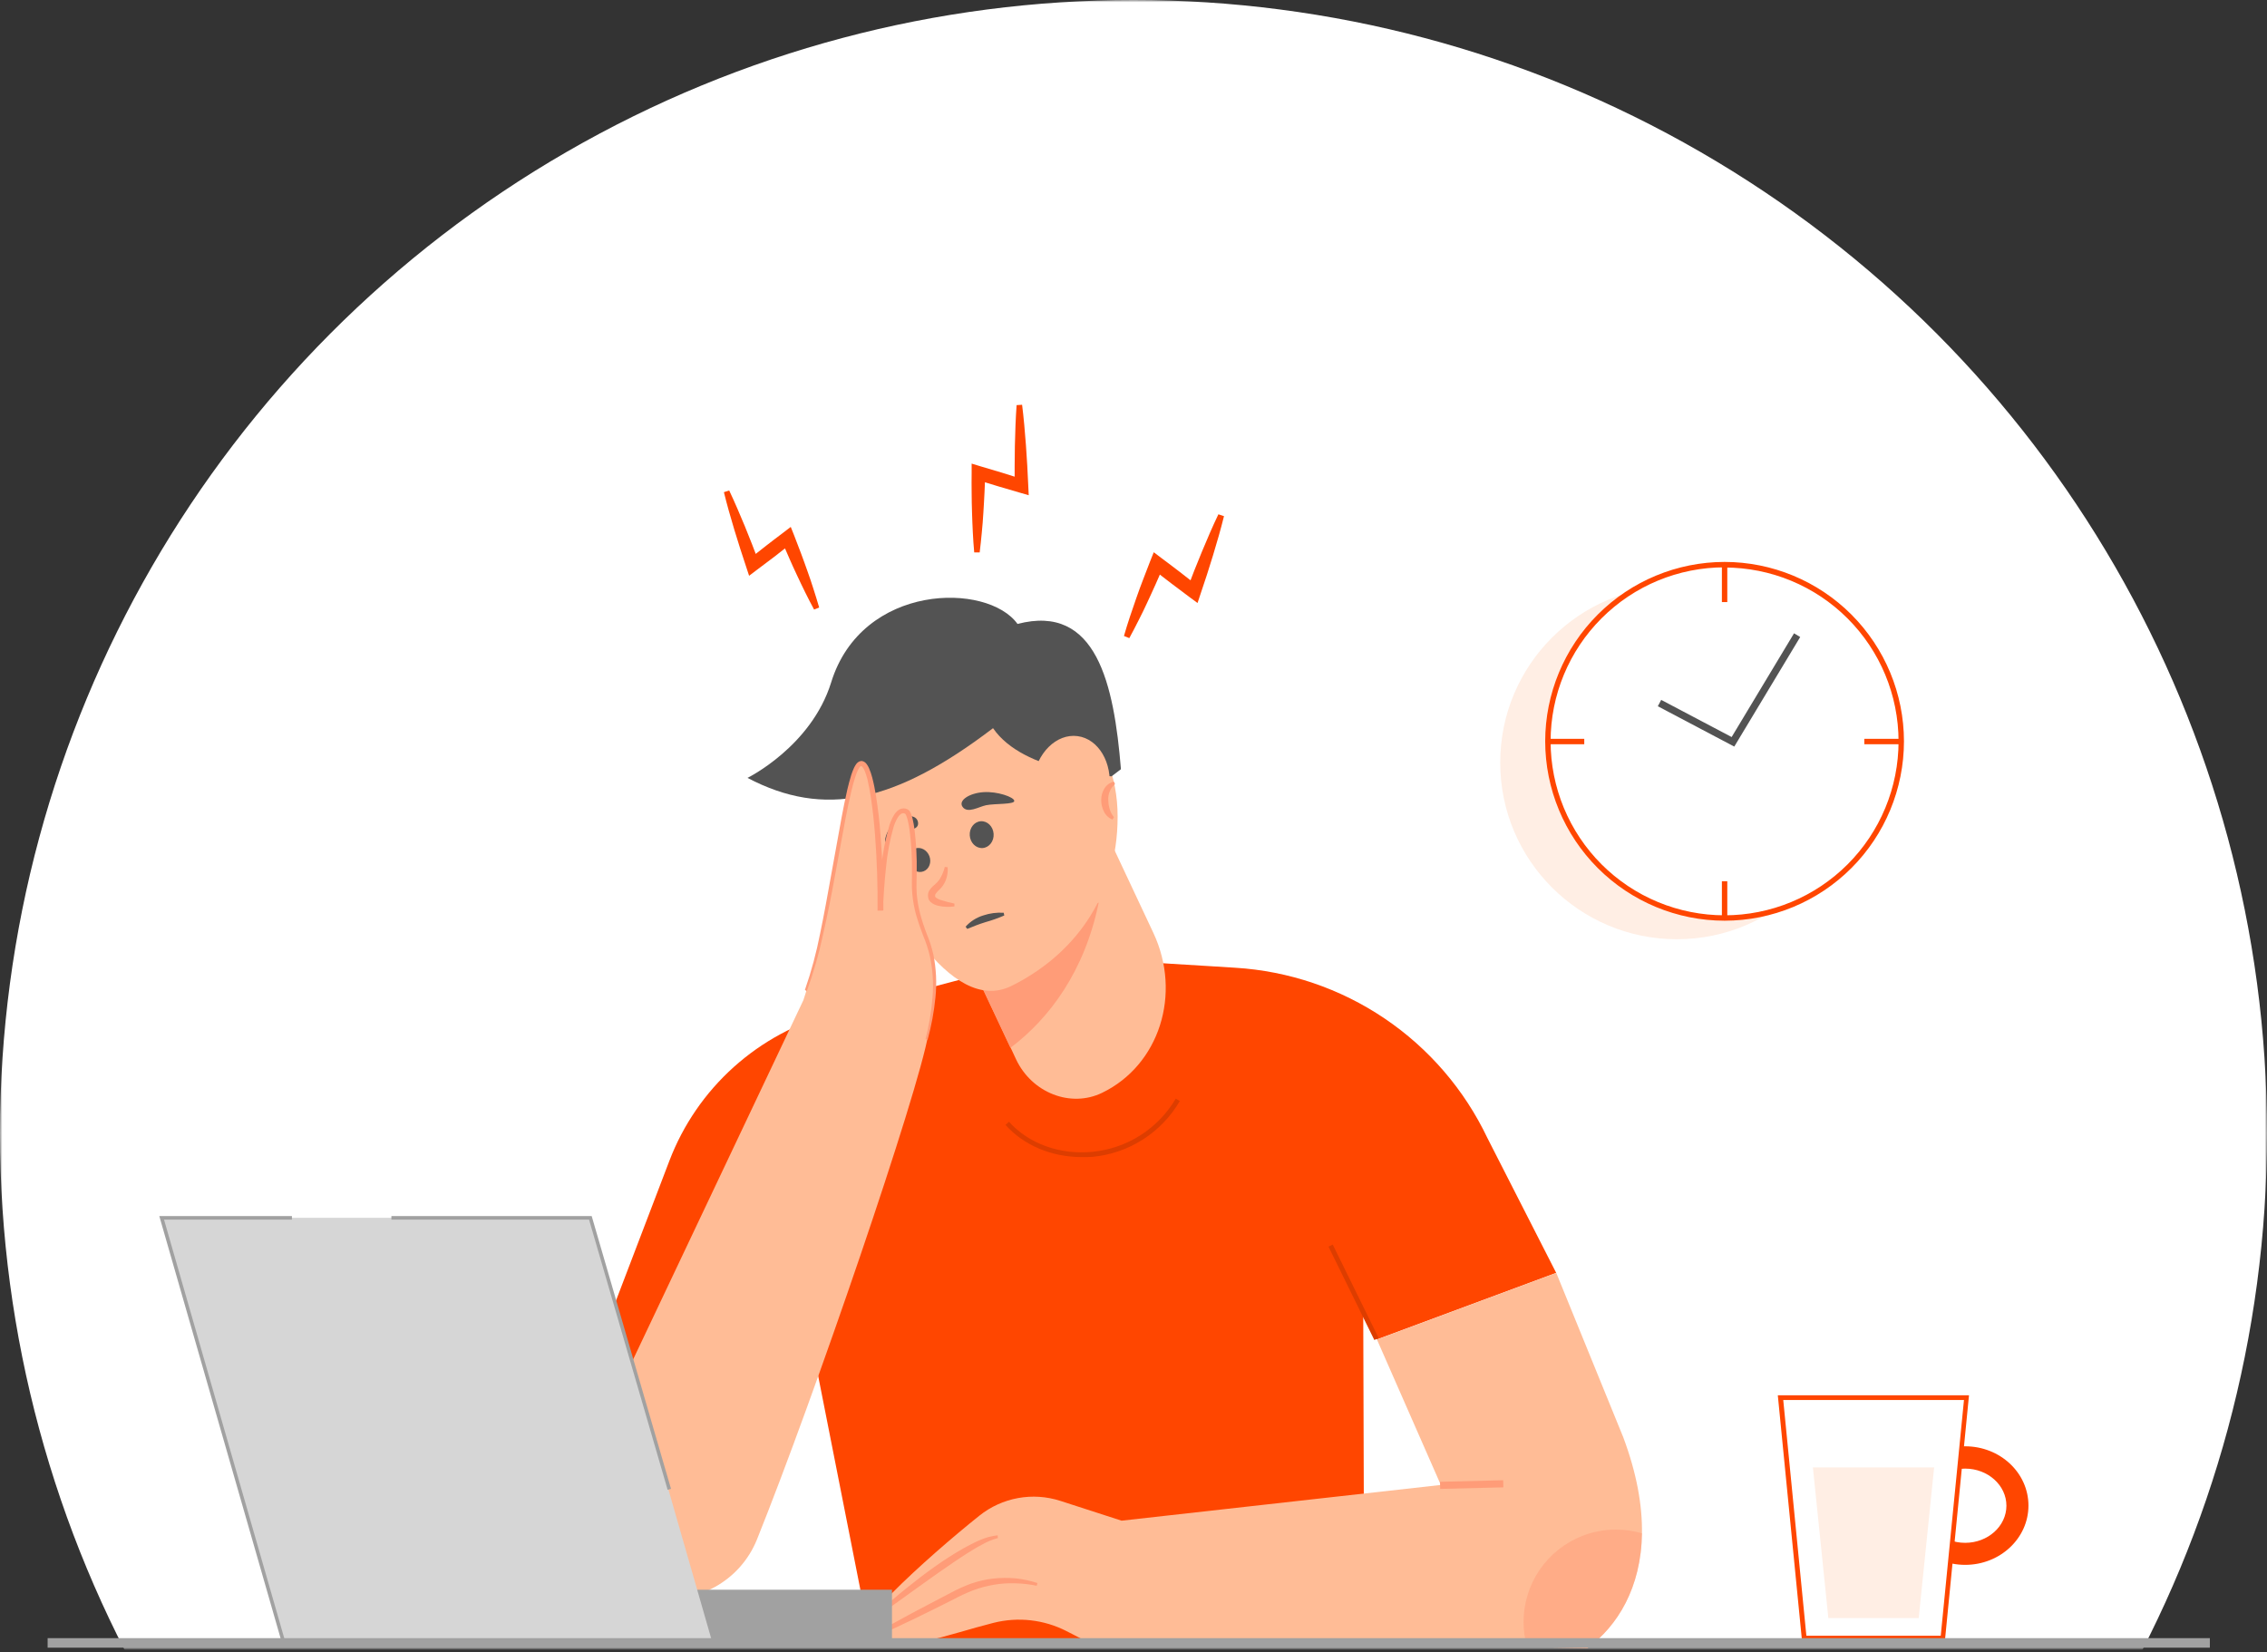 <svg width="476" height="347" viewBox="0 0 476 347" fill="none" xmlns="http://www.w3.org/2000/svg">
<rect x="0" y="0" width="476" height="347" fill="#333333" stroke="none"/>
<mask id="mask0_2141_52" style="mask-type:alpha" maskUnits="userSpaceOnUse" x="0" y="0" width="476" height="346">
<path d="M0 0H476V346H0V0Z" fill="#FBF9F8"/>
</mask>
<g mask="url(#mask0_2141_52)">
<circle cx="238" cy="238" r="238" fill="white"/>
</g>
<path d="M352.093 197.233C372.578 197.233 389.185 180.624 389.185 160.135C389.185 139.646 372.578 123.036 352.093 123.036C331.607 123.036 315 139.646 315 160.135C315 180.624 331.607 197.233 352.093 197.233Z" fill="#FFEEE4"/>
<path d="M362.104 192.809C382.59 192.809 399.197 176.2 399.197 155.711C399.197 135.222 382.59 118.612 362.104 118.612C341.619 118.612 325.012 135.222 325.012 155.711C325.012 176.2 341.619 192.809 362.104 192.809Z" fill="white"/>
<path d="M362.109 193.342C352.123 193.329 342.55 189.356 335.49 182.294C328.429 175.232 324.456 165.658 324.443 155.671C324.454 145.683 328.425 136.108 335.487 129.045C342.548 121.983 352.122 118.01 362.109 118C372.095 118.01 381.669 121.983 388.731 129.045C395.792 136.108 399.763 145.683 399.774 155.671C399.763 165.659 395.792 175.235 388.731 182.297C381.669 189.36 372.095 193.332 362.109 193.342ZM362.109 119.136C352.42 119.136 343.129 122.985 336.278 129.837C329.427 136.688 325.579 145.981 325.579 155.671C325.579 160.469 326.524 165.22 328.36 169.653C330.195 174.086 332.886 178.113 336.278 181.506C339.67 184.898 343.697 187.59 348.129 189.426C352.561 191.262 357.311 192.207 362.109 192.207C366.906 192.207 371.656 191.262 376.088 189.426C380.52 187.59 384.547 184.898 387.939 181.506C391.331 178.113 394.022 174.086 395.858 169.653C397.694 165.22 398.638 160.469 398.638 155.671C398.628 145.988 394.775 136.705 387.925 129.862C381.076 123.019 371.79 119.175 362.109 119.175V119.136Z" fill="#FF4600"/>
<path d="M364.144 156.778L377.986 133.77L376.693 132.99L363.592 154.773L348.802 146.973L348.091 148.306L364.144 156.778Z" fill="#535353"/>
<path d="M332.645 155.148H325.072V156.284H332.645V155.148Z" fill="#FF4600"/>
<path d="M362.678 185.058H361.543V192.631H362.678V185.058Z" fill="#FF4600"/>
<path d="M399.022 155.148H391.449V156.284H399.022V155.148Z" fill="#FF4600"/>
<path d="M362.678 118.859H361.543V126.433H362.678V118.859Z" fill="#FF4600"/>
<path d="M412.624 328.61C405.302 328.61 399.328 323.037 399.328 316.161C399.328 309.285 405.288 303.713 412.624 303.713C419.96 303.713 425.912 309.278 425.912 316.161C425.912 323.045 419.945 328.61 412.624 328.61ZM412.624 308.399C407.843 308.399 403.955 311.892 403.955 316.191C403.955 320.489 407.843 323.982 412.624 323.982C417.405 323.982 421.285 320.482 421.285 316.191C421.285 311.9 417.39 308.399 412.624 308.399Z" fill="#FF4600"/>
<path d="M407.93 344.142H378.835L373.863 293.652H412.901L407.93 344.142Z" fill="white"/>
<path d="M408.377 344.485H378.359L373.285 293H413.429L408.377 344.485ZM379.281 343.489H407.498L412.374 293.996H374.427L379.281 343.489Z" fill="#FF4600"/>
<path d="M402.873 339.792H383.896L380.652 308.144H406.109L402.873 339.792Z" fill="#FFEEE4"/>
<path d="M153.11 103C154.284 105.48 155.351 107.997 156.392 110.498L157.913 114.306L159.369 118.13L157.192 117.487L160.847 114.611C162.069 113.652 163.313 112.726 164.545 111.789L166.034 110.648L166.723 112.372C167.219 113.62 167.678 114.879 168.158 116.121C168.638 117.364 169.07 118.644 169.529 119.902C169.988 121.161 170.41 122.43 170.815 123.716C171.221 125.001 171.632 126.275 172 127.572L170.933 128C170.292 126.815 169.675 125.62 169.081 124.417C168.478 123.217 167.918 122.002 167.342 120.791C166.765 119.581 166.216 118.36 165.682 117.133C165.148 115.907 164.615 114.681 164.081 113.449L166.258 114.033C165.036 114.991 163.83 115.961 162.598 116.903L158.862 119.715L157.288 120.909L156.685 119.072L155.41 115.179L154.193 111.264C153.403 108.645 152.651 106.015 152 103.353L153.11 103Z" fill="#FF4600"/>
<path d="M257 108.389C256.317 111.171 255.522 113.892 254.698 116.613L253.422 120.68L252.078 124.719L251.445 126.628L249.765 125.387L245.878 122.466C244.585 121.492 243.314 120.48 242.031 119.489L244.316 118.877C243.756 120.163 243.196 121.431 242.636 122.705C242.076 123.979 241.471 125.242 240.894 126.511C240.318 127.78 239.696 129.031 239.063 130.278C238.43 131.524 237.798 132.77 237.12 134L236 133.549C236.386 132.203 236.795 130.868 237.238 129.543C237.68 128.219 238.139 126.9 238.593 125.582C239.046 124.263 239.534 122.961 240.032 121.659C240.53 120.357 241.018 119.05 241.533 117.765L242.255 115.967L243.818 117.153C245.111 118.132 246.422 119.094 247.698 120.085L251.534 123.078L249.25 123.746L250.778 119.768L252.38 115.817C253.466 113.191 254.592 110.576 255.824 108L257 108.389Z" fill="#FF4600"/>
<path d="M214.609 85C214.961 87.826 215.204 90.657 215.415 93.488L215.691 97.738L215.903 101.988L216 103.996L214.078 103.44L209.547 102.11C208.037 101.665 206.537 101.176 205.033 100.714L206.878 99.323C206.841 100.714 206.765 102.105 206.711 103.495C206.657 104.886 206.554 106.277 206.478 107.662C206.402 109.047 206.283 110.443 206.148 111.834C206.012 113.224 205.882 114.615 205.704 116H204.556C204.43 114.602 204.333 113.208 204.264 111.817C204.183 110.426 204.15 109.036 204.096 107.64C204.042 106.243 204.026 104.858 204.015 103.462C204.004 102.066 203.988 100.681 204.015 99.29V97.354L205.839 97.911C207.344 98.361 208.86 98.79 210.365 99.257L214.874 100.67L213.044 102.11V97.855L213.093 93.6C213.158 90.757 213.25 87.92 213.456 85.072L214.609 85Z" fill="#FF4600"/>
<path d="M254.677 202.924L220.112 200.822L175.049 212.743C167.253 214.802 160.059 218.687 154.061 224.077C148.063 229.466 143.435 236.207 140.557 243.74L112.377 317.552L167.757 268.491L183.007 345.759L286.452 345.422L286.123 238.146L254.677 202.924Z" fill="#FF4600"/>
<path d="M227.106 242.978C220.839 242.978 214.989 240.54 211.123 236.227L211.855 235.56C215.999 240.174 222.544 242.539 229.353 241.873C232.949 241.529 236.413 240.337 239.458 238.395C242.504 236.452 245.046 233.814 246.874 230.698L247.73 231.211C245.827 234.476 243.174 237.241 239.992 239.278C236.809 241.315 233.188 242.566 229.427 242.927C228.654 242.983 227.88 243 227.106 242.978Z" fill="#DD3D00"/>
<path d="M231.424 229.476C224.835 232.683 216.664 229.52 213.333 222.431L212.213 220.037L200.813 195.814L193.836 180.978L227.515 164.692L242.158 195.872C248.205 208.731 243.402 223.676 231.424 229.476Z" fill="#FFBC96"/>
<path d="M230.692 189.553C227.727 204 220.317 213.9 212.161 220.037L200.762 195.814L230.692 189.553Z" fill="#FF9C78"/>
<path d="M234.666 171.48C234.666 188.923 224.833 200.88 212.357 207.046C199.523 213.387 186.117 189.018 179.718 172.725C173.07 155.81 191.367 143.127 206.683 143.127C222 143.127 234.666 154.03 234.666 171.48Z" fill="#FFBC96"/>
<path d="M235.362 161.529C233.898 143.626 230.237 126.696 213.647 131.023C207.343 122.236 180.986 122.397 174.521 143.289C170.347 156.77 156.949 163.353 156.949 163.353C173.056 171.81 187.853 168.64 208.507 152.911C214.972 162.357 233.4 163.023 233.4 163.023L235.362 161.529Z" fill="#535353"/>
<path d="M232.899 165.851C233.64 160.206 230.665 155.16 226.254 154.58C221.842 154.001 217.665 158.108 216.924 163.753C216.183 169.398 219.158 174.444 223.57 175.024C227.981 175.603 232.158 171.496 232.899 165.851Z" fill="#FFBC96"/>
<path d="M234.118 164.656C233.639 165.068 233.261 165.587 233.016 166.17C232.771 166.753 232.664 167.385 232.705 168.017C232.715 168.657 232.814 169.293 232.998 169.906C233.177 170.525 233.481 171.101 233.891 171.597L233.598 172.103C232.802 171.793 232.155 171.191 231.79 170.419C231.412 169.675 231.216 168.851 231.219 168.017C231.211 167.166 231.439 166.329 231.878 165.6C232.095 165.234 232.384 164.915 232.728 164.664C233.071 164.412 233.462 164.232 233.877 164.136L234.118 164.656Z" fill="#FF9C78"/>
<path d="M206.31 178.082C207.694 177.99 208.732 176.657 208.629 175.103C208.526 173.549 207.321 172.364 205.937 172.456C204.553 172.548 203.515 173.882 203.618 175.435C203.721 176.989 204.926 178.174 206.31 178.082Z" fill="#535353"/>
<path d="M193.925 182.97C195.102 182.515 195.643 181.078 195.134 179.762C194.625 178.446 193.258 177.748 192.082 178.203C190.905 178.658 190.364 180.094 190.873 181.411C191.382 182.727 192.749 183.425 193.925 182.97Z" fill="#535353"/>
<path d="M212.968 168.178C213.027 168.969 208.839 168.712 207.038 169.093C205.5 169.415 203.157 170.917 202.103 169.423C201.151 168.075 203.567 166.545 206.496 166.347C209.425 166.15 212.917 167.387 212.968 168.178Z" fill="#535353"/>
<path d="M185.973 176.848C186.441 177.493 188.579 175.274 189.809 174.703C190.863 174.212 193.096 174.263 192.738 172.579C192.408 171.056 190.131 171.005 188.345 172.286C186.558 173.568 185.504 176.204 185.973 176.848Z" fill="#535353"/>
<path d="M202.746 194.598C203.745 193.486 205.028 192.668 206.458 192.233C207.84 191.768 209.301 191.579 210.756 191.676L210.865 192.247C209.583 192.801 208.265 193.269 206.919 193.646C205.616 194.041 204.401 194.525 203.09 195.066L202.746 194.598Z" fill="#535353"/>
<path d="M198.975 182.105C199.072 183.243 198.846 184.385 198.324 185.401C198.049 185.916 197.696 186.385 197.277 186.792C196.946 187.075 196.653 187.4 196.405 187.759C196.356 187.884 196.336 188.019 196.347 188.154C196.347 188.256 196.347 188.264 196.347 188.286C196.347 188.308 196.391 188.344 196.413 188.388C196.722 188.655 197.084 188.855 197.474 188.974C198.436 189.285 199.414 189.544 200.403 189.75V190.336C199.312 190.495 198.202 190.461 197.123 190.234C196.486 190.117 195.891 189.837 195.395 189.421C195.241 189.267 195.112 189.089 195.014 188.894C194.927 188.694 194.875 188.481 194.861 188.264C194.817 187.873 194.883 187.477 195.051 187.121C195.371 186.596 195.786 186.134 196.274 185.759C196.63 185.456 196.95 185.112 197.226 184.734C197.761 183.911 198.15 183.002 198.375 182.047L198.975 182.105Z" fill="#FF9C78"/>
<path d="M312.305 238.966C307.478 228.817 300.02 220.148 290.706 213.861C281.393 207.574 270.565 203.898 259.349 203.217L254.678 202.924L289.089 281.276L326.75 267.29L312.305 238.966Z" fill="#FF4600"/>
<path d="M192.093 187.898C191.72 182.172 192.716 168.742 189.238 170.236C185.76 171.73 184.845 191.127 184.845 191.127C184.845 191.127 184.347 158.791 180.621 160.285C176.894 161.778 176.887 185.181 168.687 210.027L122.561 307.374C121.266 310.108 120.613 313.103 120.652 316.128C120.692 319.154 121.422 322.13 122.789 324.83C124.156 327.529 126.121 329.881 128.536 331.703C130.951 333.526 133.751 334.772 136.721 335.346C141.251 336.234 145.949 335.514 150.005 333.31C154.061 331.106 157.222 327.556 158.942 323.271C170.876 293.607 192.803 229.586 194.934 217.093C196.676 206.9 196.223 202.492 195.549 199.871C194.458 195.55 192.386 192.358 192.093 187.898Z" fill="#FFBC96"/>
<path d="M169.008 207.874C170.352 204.005 171.419 200.046 172.2 196.026C173.042 192.013 173.759 187.971 174.484 183.936L176.681 171.803C177.061 169.782 177.457 167.76 177.925 165.747C178.167 164.744 178.423 163.74 178.738 162.737C178.898 162.239 179.086 161.75 179.302 161.273C179.422 161.018 179.561 160.773 179.719 160.54C179.914 160.217 180.218 159.973 180.576 159.852H180.539C180.684 159.824 180.831 159.807 180.978 159.801C181.12 159.827 181.258 159.871 181.388 159.933C181.589 160.044 181.765 160.193 181.908 160.372C182.144 160.665 182.336 160.991 182.479 161.339C182.751 161.975 182.974 162.631 183.146 163.301C183.49 164.612 183.739 165.93 183.951 167.248C184.361 169.891 184.683 172.542 184.866 175.193C185.298 180.502 185.532 185.825 185.481 191.156H184.346C184.471 188.147 184.698 185.159 185.034 182.171C185.326 179.158 185.902 176.179 186.755 173.274C186.999 172.523 187.325 171.801 187.729 171.122C187.955 170.749 188.248 170.422 188.593 170.155C188.793 169.998 189.022 169.884 189.268 169.819C189.513 169.753 189.769 169.738 190.02 169.774C190.138 169.774 190.255 169.847 190.364 169.884C190.499 169.916 190.624 169.979 190.731 170.067C190.803 170.118 190.869 170.177 190.928 170.243C190.968 170.292 191.005 170.343 191.038 170.397C191.103 170.498 191.162 170.603 191.214 170.711C191.376 171.082 191.503 171.467 191.595 171.861C191.776 172.604 191.915 173.357 192.012 174.117C192.38 177.109 192.536 180.124 192.48 183.138C192.48 184.654 192.378 186.126 192.48 187.583C192.594 189.047 192.839 190.498 193.213 191.918C193.602 193.346 194.064 194.754 194.596 196.136C195.182 197.533 195.645 198.978 195.98 200.456C196.58 203.429 196.726 206.476 196.412 209.492C196.117 212.485 195.565 215.447 194.765 218.345L194.333 218.235C195.071 215.353 195.561 212.414 195.797 209.448C196.049 206.506 195.851 203.543 195.211 200.661C194.866 199.224 194.403 197.818 193.827 196.458C193.286 195.052 192.788 193.631 192.363 192.167C191.961 190.7 191.689 189.2 191.551 187.685C191.404 186.155 191.492 184.632 191.492 183.16C191.523 180.191 191.352 177.223 190.98 174.278C190.882 173.556 190.745 172.839 190.569 172.132C190.487 171.799 190.377 171.473 190.24 171.158C190.209 171.098 190.175 171.039 190.138 170.982C190.101 170.902 190.079 170.902 190.079 170.902C190.079 170.902 189.999 170.865 189.947 170.843L189.764 170.777C189.325 170.704 188.842 171.1 188.49 171.685C188.135 172.299 187.847 172.95 187.634 173.626C186.818 176.467 186.276 179.38 186.016 182.325C185.701 185.254 185.496 188.256 185.393 191.222H184.258C184.31 185.935 184.134 180.634 183.731 175.361C183.526 172.725 183.255 170.089 182.867 167.49C182.662 166.186 182.428 164.89 182.135 163.631C181.982 163.013 181.781 162.408 181.535 161.822C181.427 161.56 181.284 161.313 181.11 161.09C181.049 161.009 180.975 160.94 180.891 160.885C180.869 160.891 180.846 160.891 180.825 160.885C180.817 160.89 180.808 160.893 180.799 160.893C180.79 160.893 180.781 160.89 180.773 160.885H180.737C180.618 160.958 180.517 161.058 180.444 161.177C180.318 161.37 180.206 161.57 180.107 161.778C179.906 162.229 179.73 162.691 179.58 163.162C179.265 164.121 179.009 165.102 178.767 166.091C178.291 168.068 177.881 170.082 177.493 172.095L175.26 184.207C174.528 188.249 173.723 192.262 172.808 196.297C171.952 200.326 170.811 204.291 169.396 208.159L169.008 207.874Z" fill="#FF9C78"/>
<path d="M344.76 321.989C344.592 333.449 339.599 341.46 333.339 346.073L320.636 345.875L317.495 345.824H317.422L302.494 311.833V311.752L289.117 281.29L326.771 267.304L340.829 301.801C343.684 309.431 344.848 316.16 344.76 321.989Z" fill="#FFBC96"/>
<path d="M334.334 308.267L235.494 319.331L222.638 315.172C219.771 314.245 216.719 314.043 213.755 314.584C210.791 315.124 208.007 316.391 205.652 318.269C194.435 327.232 176.198 343.745 180.927 345.077C188.886 347.318 199.275 343.13 208.61 340.786C213.759 339.486 219.205 340.103 223.933 342.522L230.398 345.839H328.887L334.334 308.267Z" fill="#FFBC96"/>
<path d="M183.26 343.328C185.932 341.768 188.641 340.282 191.357 338.825C194.074 337.367 196.826 335.954 199.557 334.519C200.939 333.765 202.373 333.111 203.848 332.564C205.352 332.04 206.908 331.682 208.489 331.495C210.063 331.32 211.65 331.303 213.226 331.443C214.793 331.603 216.338 331.934 217.832 332.432L217.678 332.996C216.19 332.691 214.679 332.519 213.161 332.483C211.658 332.431 210.154 332.534 208.673 332.791C207.194 333.039 205.743 333.426 204.338 333.948C202.929 334.498 201.555 335.133 200.224 335.852C197.456 337.221 194.718 338.634 191.928 339.96C189.139 341.285 186.357 342.618 183.531 343.863L183.26 343.328Z" fill="#FF9C78"/>
<path d="M184.699 338.385C186.493 336.686 188.36 335.09 190.286 333.538C192.211 331.985 194.166 330.484 196.179 329.056C198.197 327.612 200.288 326.275 202.446 325.051C204.643 323.901 206.839 322.649 209.475 322.407L209.526 322.986C208.378 323.287 207.275 323.74 206.246 324.333C205.17 324.875 204.138 325.527 203.105 326.171C201.055 327.474 199.049 328.873 197.036 330.272C195.023 331.67 193.06 333.12 191.054 334.541C189.048 335.961 187.079 337.426 185.073 338.839L184.699 338.385Z" fill="#FF9C78"/>
<path d="M315.622 310.84L302.359 311.166L302.396 312.659L315.658 312.333L315.622 310.84Z" fill="#FF9C78"/>
<path d="M279.837 261.349L278.943 261.788L288.569 281.396L289.463 280.957L279.837 261.349Z" fill="#DD3D00"/>
<path opacity="0.5" d="M344.761 321.99C344.592 333.45 339.599 341.461 333.339 346.074L320.636 345.876C320.633 345.859 320.633 345.842 320.636 345.825C320.154 344.126 319.907 342.37 319.904 340.604C319.902 336.698 321.08 332.882 323.282 329.656C325.485 326.43 328.61 323.944 332.248 322.524C334.495 321.648 336.887 321.201 339.299 321.206C341.148 321.2 342.988 321.464 344.761 321.99Z" fill="#FF9C78"/>
<path d="M187.289 333.83H130.592V345.766H187.289V333.83Z" fill="#A1A1A1"/>
<path d="M149.818 345.766H59.801L33.941 255.734H123.959L149.818 345.766Z" fill="#D6D6D6"/>
<path d="M59.444 345.869L33.445 255.361H61.296V256.108H34.441L60.161 345.664L59.444 345.869Z" fill="#A1A1A1"/>
<path d="M140.182 312.851L123.68 256.108H82.182V255.361H124.236L140.892 312.646L140.182 312.851Z" fill="#A1A1A1"/>
<path d="M464 344L10 344V346L464 346V344Z" fill="#A1A1A1"/>
</svg>
